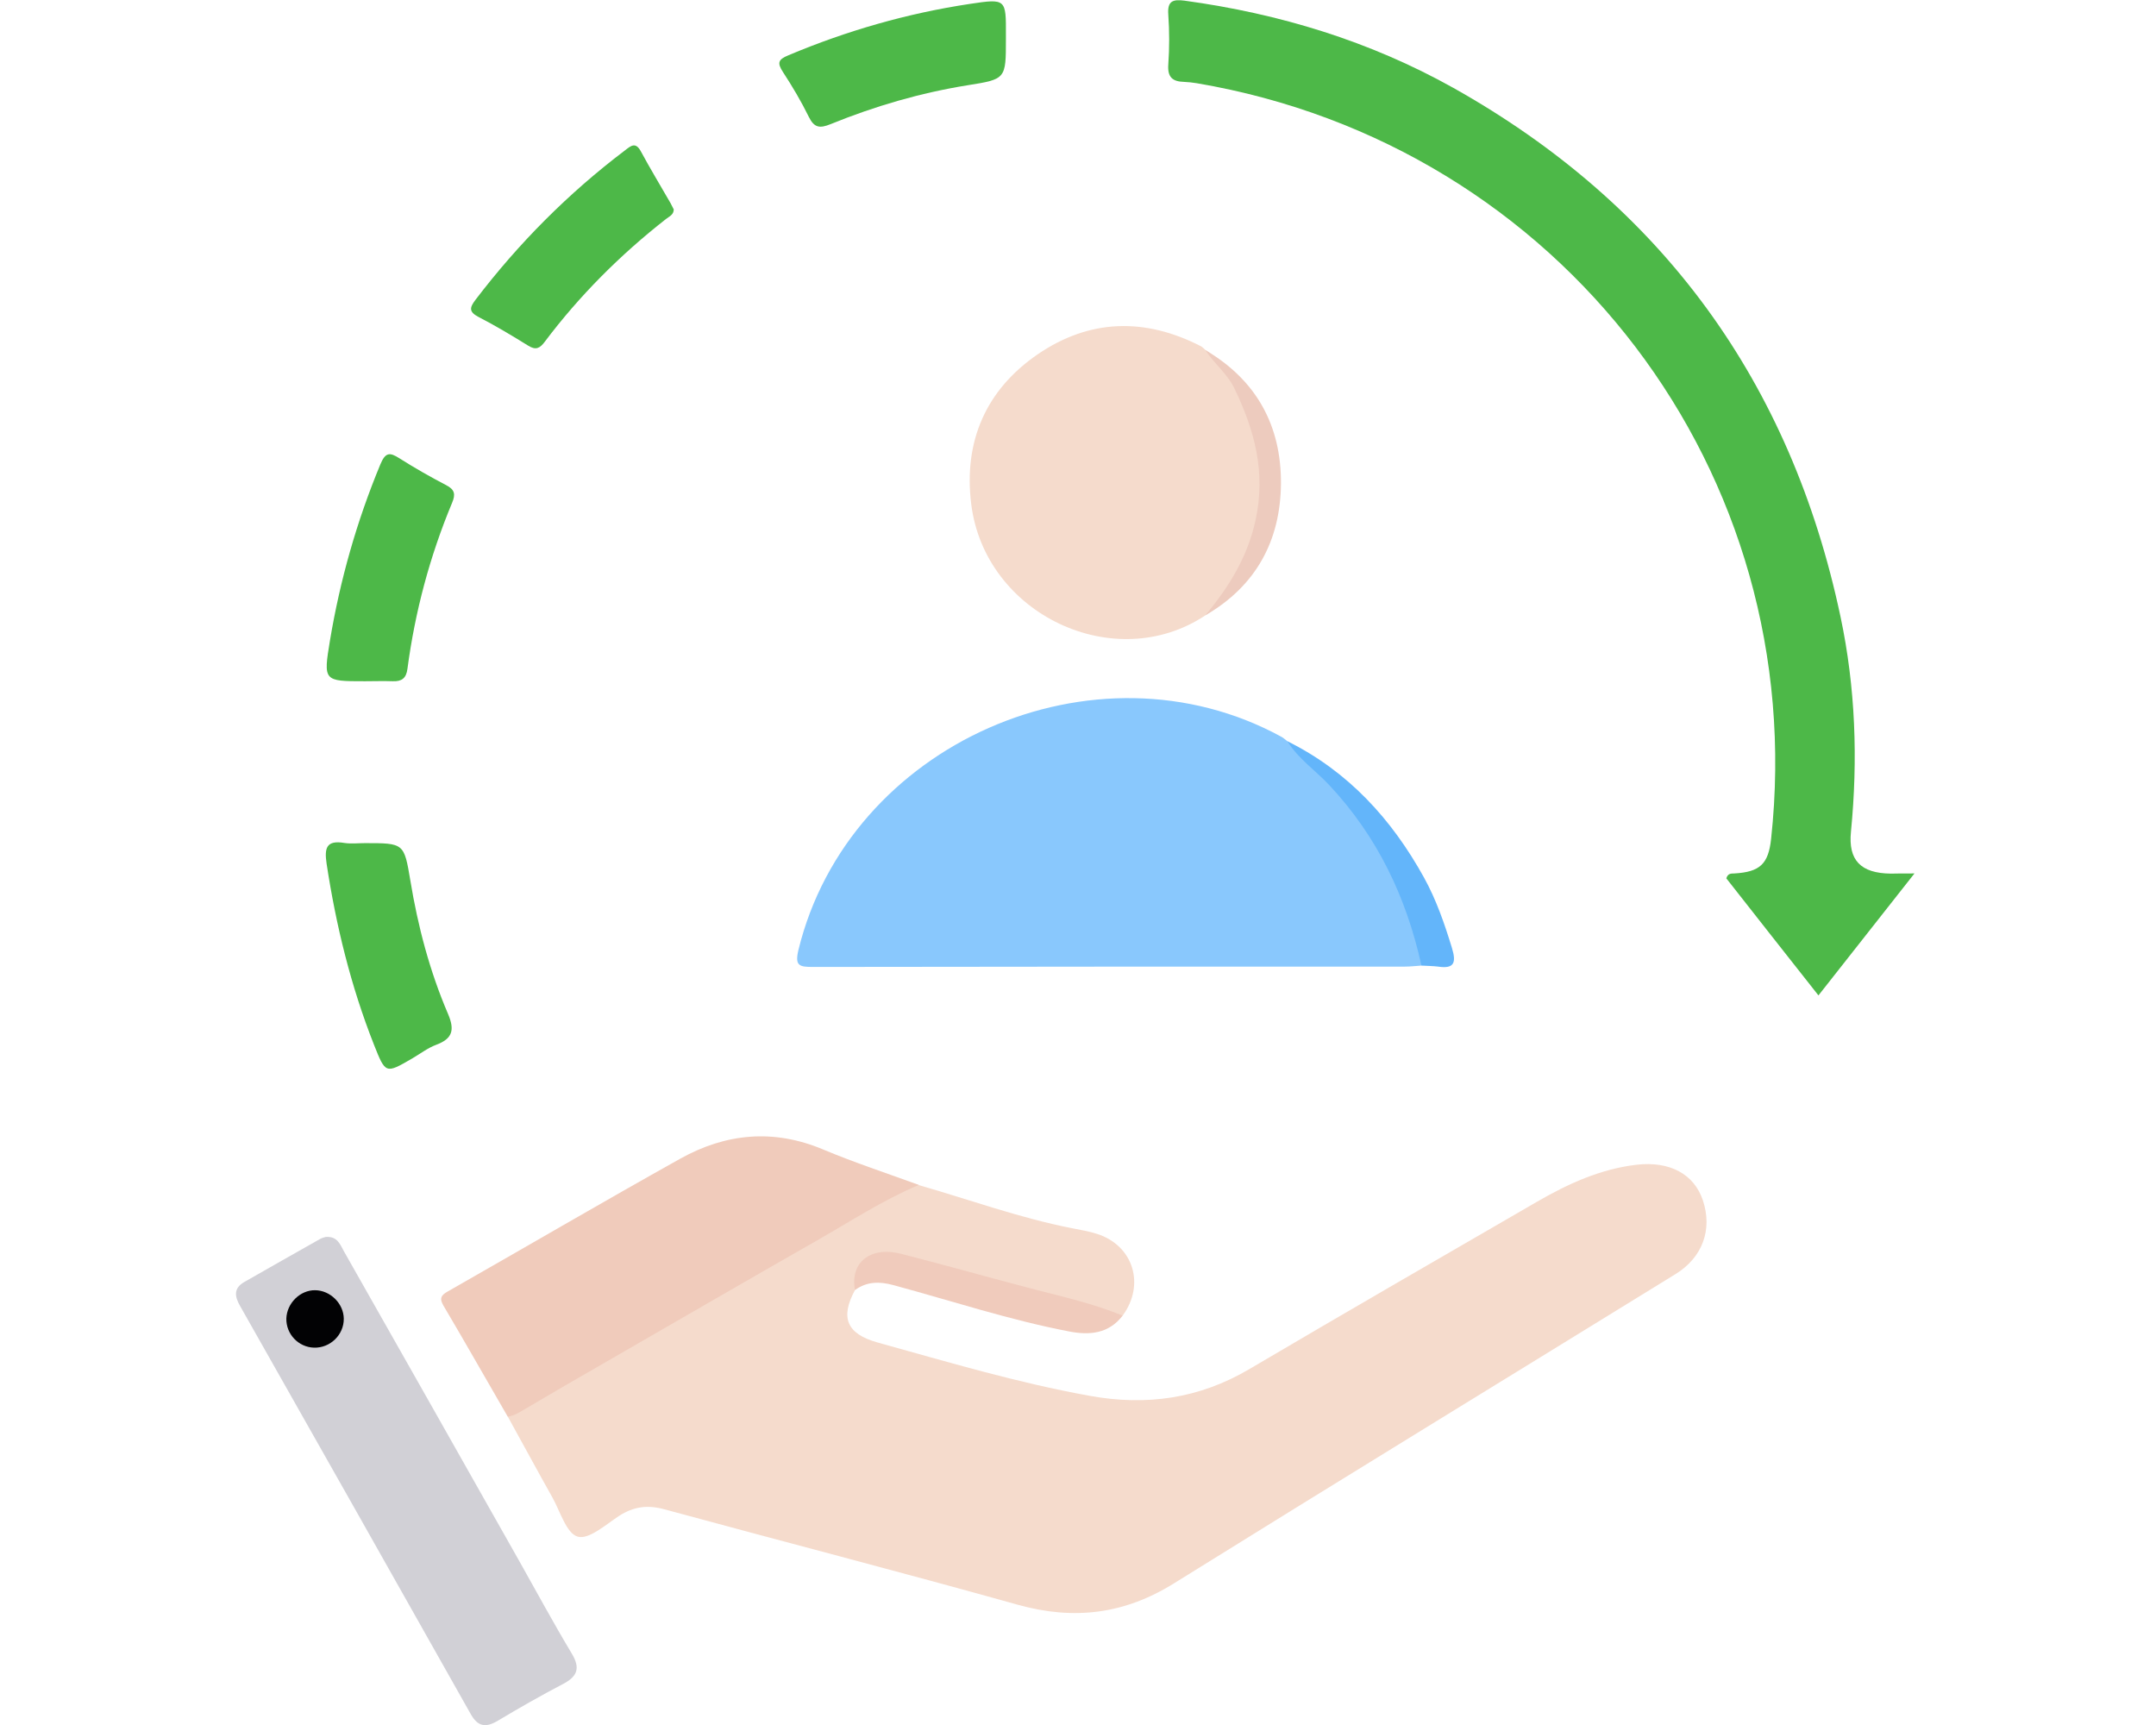 <?xml version="1.0" encoding="utf-8"?>
<!-- Generator: Adobe Illustrator 23.1.0, SVG Export Plug-In . SVG Version: 6.00 Build 0)  -->
<!DOCTYPE svg PUBLIC "-//W3C//DTD SVG 1.1//EN" "http://www.w3.org/Graphics/SVG/1.1/DTD/svg11.dtd">
<svg version="1.1" id="Layer_1" xmlns:x="http://ns.adobe.com/Extensibility/1.0/" xmlns:i="http://ns.adobe.com/AdobeIllustrator/10.0/" xmlns:graph="http://ns.adobe.com/Graphs/1.0/"
	 xmlns="http://www.w3.org/2000/svg" xmlns:xlink="http://www.w3.org/1999/xlink" x="0px" y="0px" viewBox="0 0 1280 1024"
	 style="enable-background:new 0 0 1280 1024;" xml:space="preserve">
<style type="text/css">
	.st0{fill:#F5DBCC;}
	.st1{fill:#89C8FD;}
	.st2{fill:#4DB848;}
	.st3{fill:#F0CBBB;}
	.st4{fill:#D1D0D6;}
	.st5{fill:#F0CBBC;}
	.st6{fill:#63B5FA;}
	.st7{fill:#EDCBBE;}
	.st8{fill:#020204;}
</style>
<g>
	<path class="st0" d="M507.6,765.8c-8.9,16.4-4.9,26,13.3,31.1c41.8,11.6,83.3,24,126.1,31.7c33.5,6.1,64.9,1.7,94.6-15.8
		c56.7-33.4,113.7-66.3,170.7-99.3c18.5-10.7,37.8-19.6,59.5-22.1c19.4-2.2,34,5.5,39.2,21.2c5.8,17.4-0.3,33.9-16.2,43.7
		C895.5,817.5,796,878.3,697,939.9c-29.5,18.4-59.5,22-92.8,12.7c-69.7-19.5-139.8-37.6-209.6-56.6c-10.1-2.8-18.4-1.7-27.1,3.9
		c-7.9,5.2-18,14.2-24.5,12.3c-6.7-1.9-10.4-14.9-15-23.2c-9-16-17.7-32.1-26.6-48.2c4.1-6.6,11.1-9.7,17.4-13.1
		C389.6,789,458.3,746.5,529,707.6c5.1-2.8,10.1-6.2,16.5-4.1c30.2,8.7,59.9,19.5,90.9,25.6c5,1,10.2,1.8,15,3.4
		c21.5,6.9,28.6,30.1,15.1,48.5c-7.3,2.4-13.8-1.1-20.3-2.9c-31.9-8.7-63.8-17.3-95.6-25.9c-2.5-0.7-5-1.3-7.5-1.9
		C520.4,744.7,518.4,745.5,507.6,765.8z"/>
	<path class="st1" d="M843.9,573.2c-3.3,0.2-6.6,0.6-9.9,0.6c-117.2,0-234.3,0-351.5,0.2c-8,0-10.7-0.7-8.5-10
		c29.8-122.4,176-187.1,286.8-126.6c1.3,0.7,2.3,1.7,3.5,2.6c41,29.8,66.2,70.1,79.4,118.4C845.1,563.1,847.5,568.2,843.9,573.2z"/>
	<path class="st2" d="M1136.6,518.5c-19.9,25.3-38.3,48.6-57,72.4c-18.7-23.7-36.9-46.8-54.7-69.5c1-3.2,3.1-2.8,4.8-2.9
		c15.2-0.9,20.2-5.6,21.8-20.6C1075,280.8,927,86.1,710.5,49.4c-2.5-0.4-5.1-0.7-7.7-0.8c-6.8-0.2-9.7-2.9-9.2-10.2
		c0.7-9.9,0.7-19.9,0-29.8c-0.6-8.1,2.8-9.1,9.7-8.2c56.3,7.7,109.9,24,159.6,51.8c124.2,69.7,200.4,175,229.8,313.9
		c8.9,42,10.4,84.7,6.2,127.6c-1.7,16.9,5.7,24.7,23.7,24.9C1126.3,518.5,1129.9,518.5,1136.6,518.5z"/>
	<path class="st0" d="M715.6,365.3c-53.8,35.8-130.9-0.5-139-66.1c-4.6-37,8.6-67.7,39.5-88.9c30.9-21.1,63.8-21.8,97-4.7
		c0.9,0.5,1.6,1.4,2.5,2.1C761.6,238.5,765.2,330.1,715.6,365.3z"/>
	<path class="st3" d="M545.5,703.4c-21.3,9-40.7,21.7-60.7,33.1c-41.7,23.8-83.3,47.9-124.9,71.9c-16.2,9.3-32.4,18.7-48.5,28.2
		c-3.2,1.9-6.2,3.9-10,4.3c-12.7-21.9-25.2-44-38.1-65.8c-2.6-4.4-1.4-6.3,2.6-8.5c46-26.2,91.8-53,138-78.8
		c27.1-15.1,55.5-17.8,84.9-5.4C507.4,690.2,526.6,696.5,545.5,703.4z"/>
	<path class="st4" d="M193.3,734.3c7.2-0.6,8.7,4.7,11,8.7c34.7,61.2,69.4,122.4,104,183.7c10.3,18.3,20.3,36.8,31.1,54.8
		c5.4,8.9,3.3,13.8-5.4,18.3c-13,6.8-25.8,14.1-38.5,21.7c-7.1,4.2-11.8,3.6-16.1-4.1c-45.5-80.8-91.2-161.5-136.9-242.2
		c-3.2-5.6-3.9-10.4,2.4-14.1c15-8.6,30.1-17.1,45.1-25.6C191.2,734.8,192.7,734.5,193.3,734.3z"/>
	<path class="st2" d="M216.6,404.4c-24.5,0-24.7,0-20.7-24.2c6-35.9,15.9-70.8,29.9-104.5c3-7.2,5.5-7.4,11.4-3.6
		c9,5.7,18.3,11,27.7,15.9c5,2.6,5.7,5.3,3.5,10.5c-13.2,31.6-22,64.6-26.5,98.5c-0.7,5.6-3.4,7.6-8.7,7.4
		C227.6,404.2,222.1,404.4,216.6,404.4z"/>
	<path class="st2" d="M597.2,23.2c0,23.7,0,23.8-22.7,27.4c-28,4.5-55.1,12.4-81.4,23.1c-6.4,2.6-9.7,2.2-12.9-4.3
		c-4.5-9.2-9.8-18.1-15.4-26.7c-3.5-5.4-2.8-7.4,3.3-9.9c34.7-14.6,70.6-24.9,107.8-30.5c21.4-3.2,21.4-3,21.3,18.7
		C597.2,21.7,597.2,22.5,597.2,23.2z"/>
	<path class="st2" d="M216.7,500.5c23.1,0,23.2,0,26.9,22.1c4.5,27.3,11.5,53.9,22.4,79.3c4.1,9.6,2.6,14.7-7,18.3
		c-5.1,1.9-9.6,5.4-14.4,8.2c-15.7,9.1-15.7,9.1-22.6-8.3c-13.7-34.7-22.5-70.6-28.1-107.4c-1.4-9.4-0.1-14.1,10.6-12.3
		C208.5,501,212.6,500.5,216.7,500.5z"/>
	<path class="st2" d="M400,124.3c0,3.2-2.7,4.2-4.6,5.7c-27.1,21.2-51.3,45.4-72,72.9c-2.9,3.9-5.3,5.1-9.8,2.3
		c-9.7-6-19.5-11.9-29.6-17.1c-5.7-3-5.2-5.5-1.8-10c25.6-33.6,55.1-63.3,88.8-88.8c3.4-2.6,6.3-5.4,9.5,0.6
		c5.6,10.4,11.7,20.4,17.6,30.7C398.7,121.7,399.3,123,400,124.3z"/>
	<path class="st5" d="M507.6,765.8c-3.1-16.2,9-26.2,27.4-21.5c26.7,6.8,53.3,14.4,79.9,21.3c17.4,4.5,34.9,8.5,51.6,15.4
		c-8.3,10.8-19.7,11.7-31.7,9.4c-35.4-6.8-69.6-18.1-104.3-27.5C522,760.6,514.7,760.7,507.6,765.8z"/>
	<path class="st6" d="M843.9,573.2c-8.9-40.5-26.2-76.7-54.7-107.1c-8.2-8.8-18.4-15.6-24.9-26.1c36.1,17.9,61.9,46.2,81.1,80.9
		c7.3,13.2,12.2,27.4,16.6,41.8c2.6,8.5,1.6,12.6-8.2,11.1C850.5,573.4,847.2,573.4,843.9,573.2z"/>
	<path class="st7" d="M715.6,365.3c13.9-16.8,25-34.4,29.8-56.5c6.2-28.3-0.5-53.4-12.6-78.3c-4.3-8.9-12.1-14.7-17.2-22.7
		c30.3,17.8,45.1,44.8,44.9,79.3C760.2,321.1,745.6,347.9,715.6,365.3z"/>
	<path class="st8" d="M187.1,765.9c9,0.1,16.9,7.9,17,16.9c0.1,9.6-8.1,17.5-17.7,17.2c-9.3-0.3-16.6-8.1-16.4-17.3
		C170.3,773.6,178.2,765.8,187.1,765.9z"/>
</g>
</svg>
